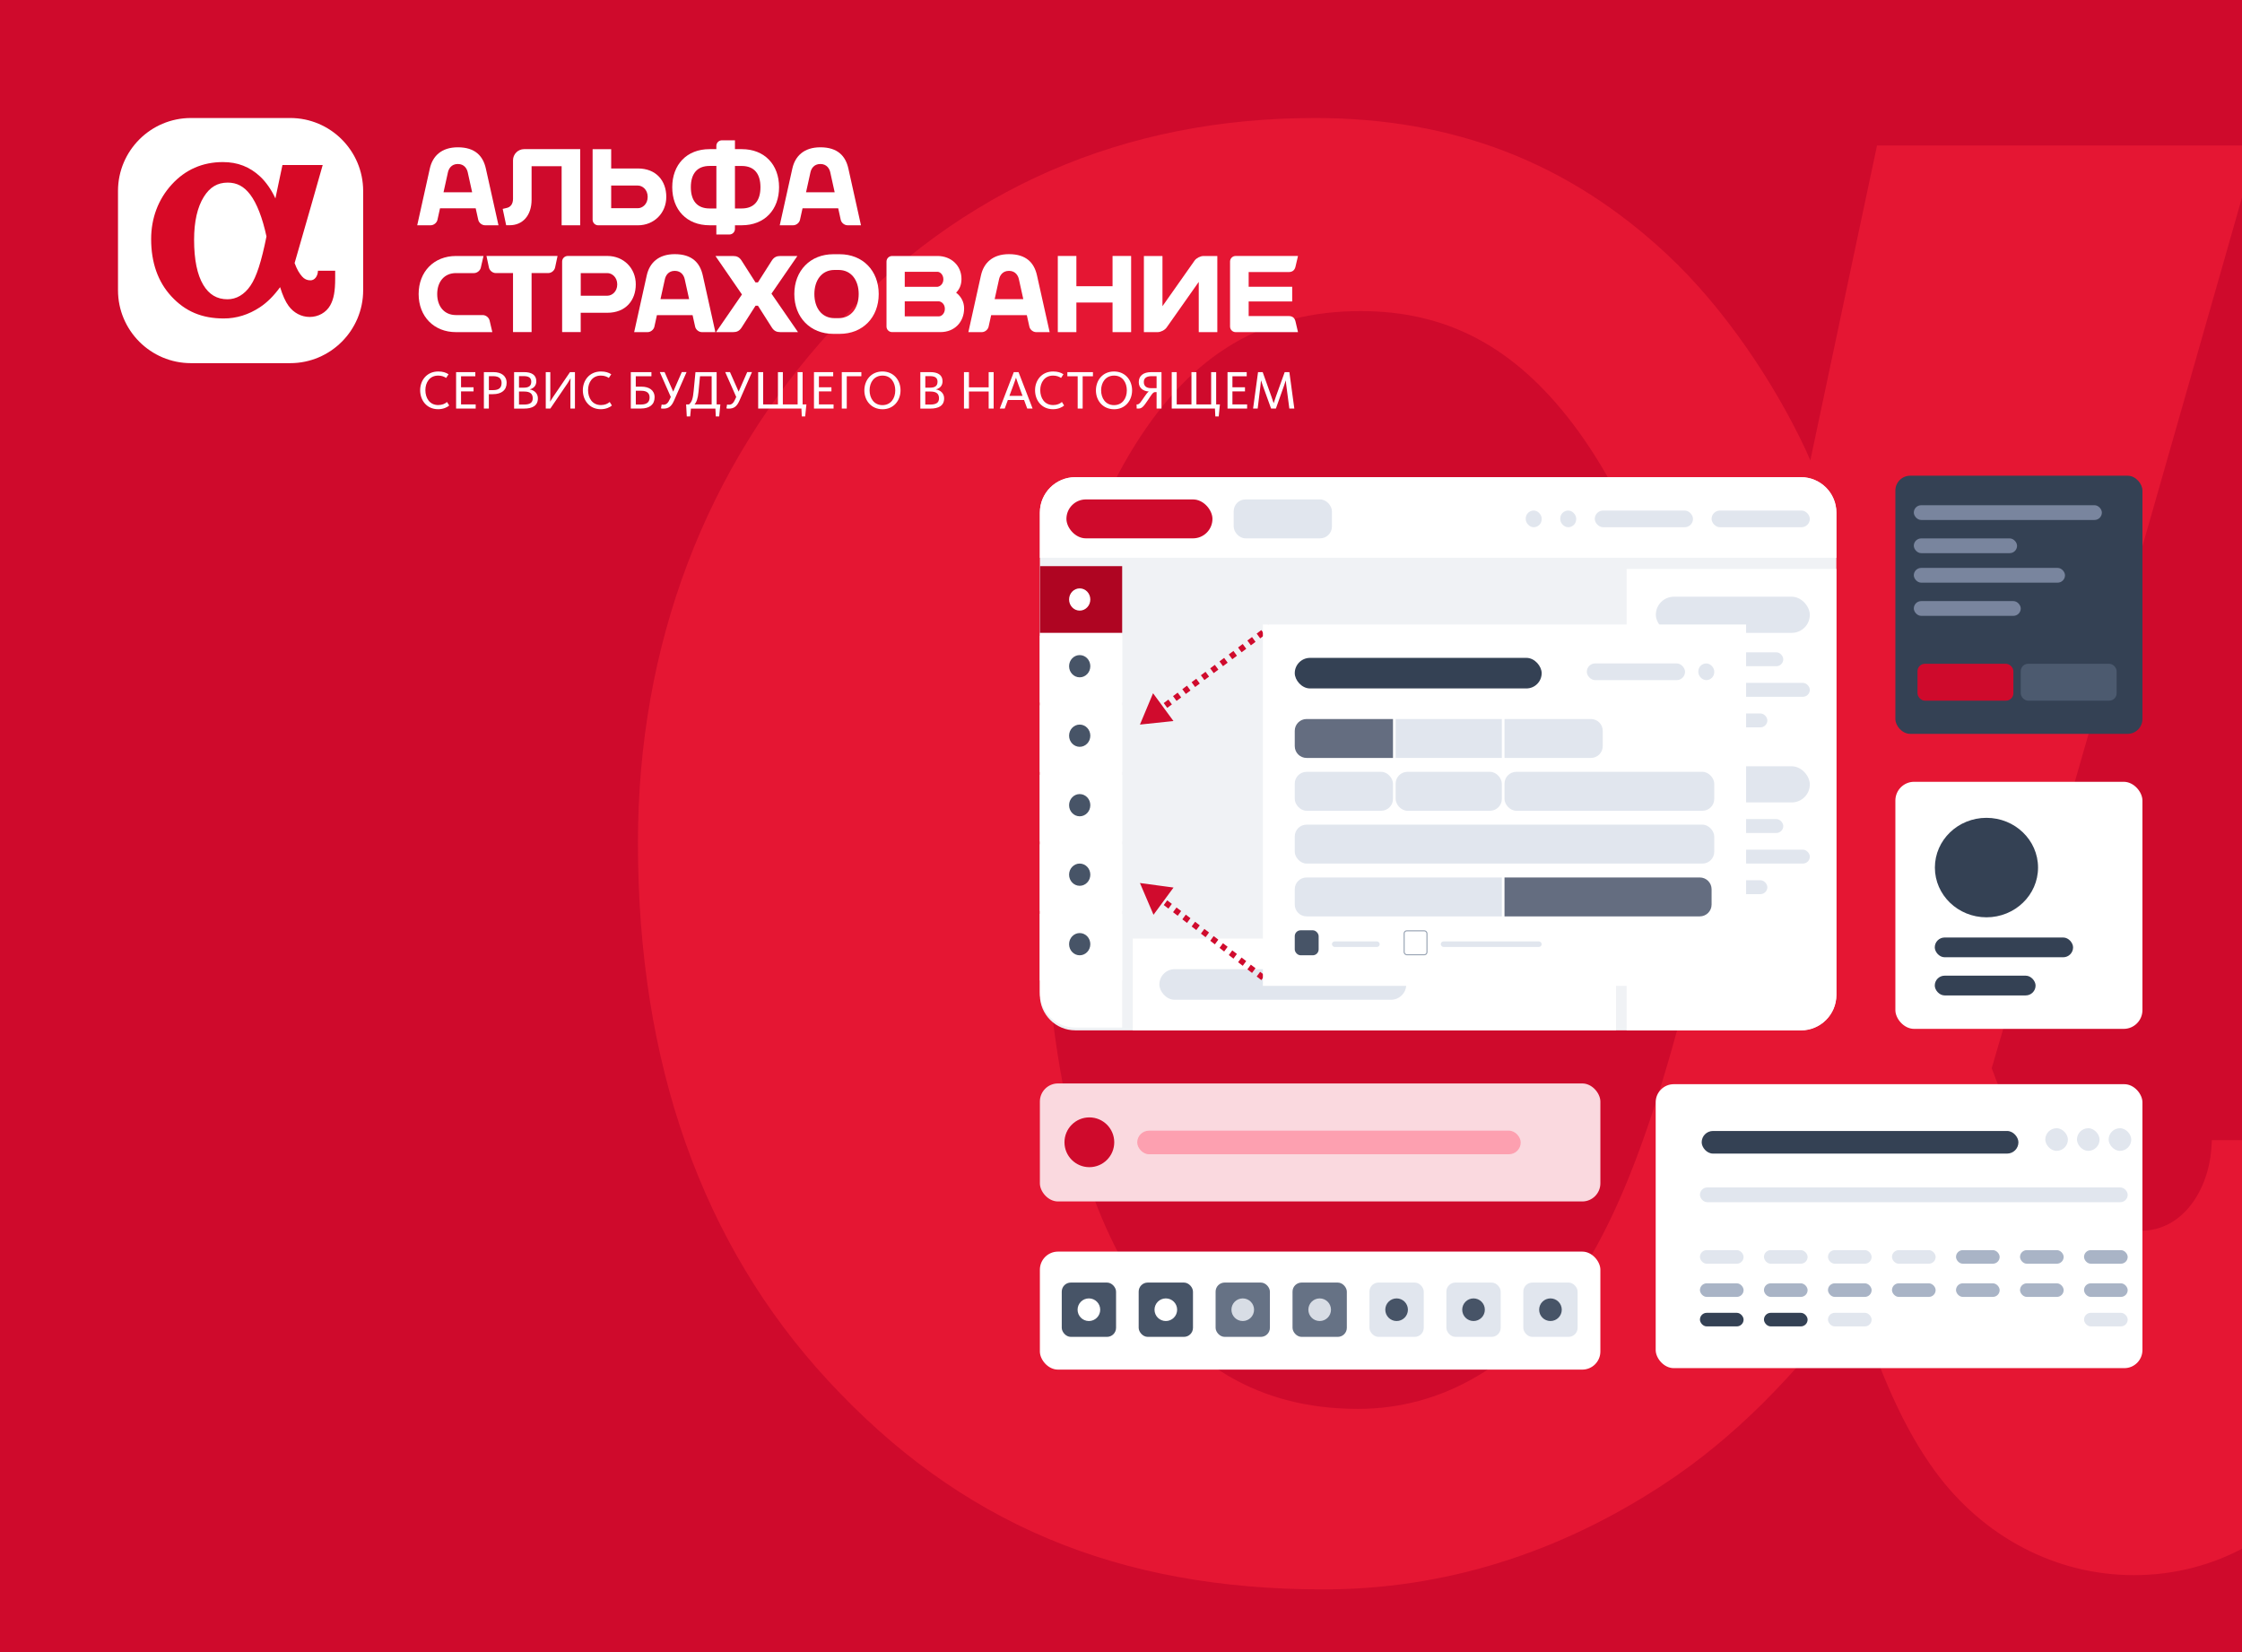 <svg width="608" height="448" viewBox="0 0 608 448" fill="none" xmlns="http://www.w3.org/2000/svg">
<g clip-path="url(#clip0_30399_103514)">
<rect width="608" height="448" fill="#CF0A2C"/>
<path d="M599.837 309.165L599.652 311.926C598.73 322.784 591.9 333.735 580.641 333.735C571.966 333.735 565.044 330.514 559.322 323.98C552.493 316.159 546.402 306.773 540.126 289.657C557.753 230.12 612.019 39.454 612.019 39.454H509.025C509.025 39.454 499.519 84.175 490.936 124.848C490.474 123.836 490.105 122.916 489.644 121.904C481.061 103.592 467.402 83.255 452.082 68.992C425.503 44.147 394.309 32 356.655 32C304.697 32 260.675 51.14 225.882 89.053C191.273 126.689 173 174.908 173 228.555C173 288.369 190.35 337.415 224.59 374.408C260.305 413.056 302.943 431 358.87 431C391.448 431 422.55 421.338 451.344 402.382C469.986 390.143 486.967 373.119 503.026 351.126C509.763 372.843 516.592 387.75 524.714 398.885C537.819 416.829 557.569 427.135 578.703 427.135C600.76 427.135 620.879 415.909 631.123 397.781C640.26 381.677 643.951 361.801 643.951 329.042V309.165H599.837ZM427.256 347.262C411.66 370.083 391.264 382.045 368.284 382.045C341.52 382.045 321.309 370.083 306.45 345.421C290.853 319.563 282.916 280.823 282.916 230.212C282.916 183.834 291.315 146.933 307.834 120.616C323.339 95.862 342.812 84.359 369.022 84.359C392.371 84.359 410.644 94.022 426.518 114.91C443.499 137.271 457.896 174.263 468.141 221.746C455.22 286.068 442.576 324.901 427.256 347.262Z" fill="#E51633"/>
<rect x="449" y="294" width="132" height="77" rx="4.909" fill="white"/>
<rect x="282" y="293.8" width="152" height="32" rx="4.909" fill="#FAD9DF"/>
<rect x="282" y="339.4" width="152" height="32" rx="4.909" fill="white"/>
<rect x="461.472" y="306.686" width="85.899" height="6.136" rx="3.068" fill="#344154"/>
<rect x="571.833" y="305.942" width="6.136" height="6.136" rx="3.068" fill="#E1E6EE"/>
<rect x="563.243" y="305.942" width="6.136" height="6.136" rx="3.068" fill="#E1E6EE"/>
<rect x="554.653" y="305.942" width="6.136" height="6.136" rx="3.068" fill="#E1E6EE"/>
<rect x="461" y="322" width="116" height="4" rx="2" fill="#E1E6EE"/>
<rect x="461" y="339" width="11.838" height="3.681" rx="1.841" fill="#E1E6EE"/>
<rect x="478.36" y="339" width="11.838" height="3.681" rx="1.841" fill="#E1E6EE"/>
<rect x="495.721" y="339" width="11.838" height="3.681" rx="1.841" fill="#E1E6EE"/>
<rect x="513.081" y="339" width="11.838" height="3.681" rx="1.841" fill="#E1E6EE"/>
<rect x="530.441" y="339" width="11.838" height="3.681" rx="1.841" fill="#A9B4C6"/>
<rect x="547.801" y="339" width="11.838" height="3.681" rx="1.841" fill="#A9B4C6"/>
<rect x="565.162" y="339" width="11.838" height="3.681" rx="1.841" fill="#A9B4C6"/>
<rect x="461" y="348" width="11.838" height="3.681" rx="1.841" fill="#A9B4C6"/>
<rect x="478.36" y="348" width="11.838" height="3.681" rx="1.841" fill="#A9B4C6"/>
<rect x="495.721" y="348" width="11.838" height="3.681" rx="1.841" fill="#A9B4C6"/>
<rect x="513.081" y="348" width="11.838" height="3.681" rx="1.841" fill="#A9B4C6"/>
<rect x="530.441" y="348" width="11.838" height="3.681" rx="1.841" fill="#A9B4C6"/>
<rect x="547.801" y="348" width="11.838" height="3.681" rx="1.841" fill="#A9B4C6"/>
<rect x="565.162" y="348" width="11.838" height="3.681" rx="1.841" fill="#A9B4C6"/>
<rect x="461" y="356" width="11.838" height="3.681" rx="1.841" fill="#344154"/>
<rect x="478.36" y="356" width="11.838" height="3.681" rx="1.841" fill="#344154"/>
<rect x="495.721" y="356" width="11.838" height="3.681" rx="1.841" fill="#E1E6EE"/>
<rect x="513.081" y="356" width="11.838" height="3.681" rx="1.841" fill="white"/>
<rect x="530.441" y="356" width="11.838" height="3.681" rx="1.841" fill="white"/>
<rect x="547.801" y="356" width="11.838" height="3.681" rx="1.841" fill="white"/>
<rect x="565.162" y="356" width="11.838" height="3.681" rx="1.841" fill="#E1E6EE"/>
<rect x="308.4" y="306.6" width="104" height="6.4" rx="3.2" fill="#FDA0B0"/>
<circle cx="295.42" cy="309.753" r="6.749" fill="#CF0A2C"/>
<rect x="287.933" y="347.794" width="14.726" height="14.726" rx="2.454" fill="#475467"/>
<rect x="308.794" y="347.794" width="14.726" height="14.726" rx="2.454" fill="#475467"/>
<rect x="329.655" y="347.794" width="14.726" height="14.726" rx="2.454" fill="#667285"/>
<rect x="350.517" y="347.794" width="14.726" height="14.726" rx="2.454" fill="#667285"/>
<rect x="371.378" y="347.794" width="14.726" height="14.726" rx="2.454" fill="#E1E6EE"/>
<rect x="392.239" y="347.794" width="14.726" height="14.726" rx="2.454" fill="#E1E6EE"/>
<rect x="413.101" y="347.794" width="14.726" height="14.726" rx="2.454" fill="#E1E6EE"/>
<circle cx="295.295" cy="355.156" r="3.068" fill="white"/>
<circle cx="316.157" cy="355.156" r="3.068" fill="white"/>
<circle cx="337.018" cy="355.156" r="3.068" fill="#D8DDE5"/>
<circle cx="357.879" cy="355.156" r="3.068" fill="#D8DDE5"/>
<circle cx="378.741" cy="355.156" r="3.068" fill="#475467"/>
<circle cx="399.602" cy="355.156" r="3.068" fill="#475467"/>
<circle cx="420.463" cy="355.156" r="3.068" fill="#475467"/>
<path d="M282 138.999C282 133.697 286.298 129.399 291.6 129.399H488.4C493.702 129.399 498 133.697 498 138.999V269.799C498 275.101 493.702 279.399 488.4 279.399H291.6C286.298 279.399 282 275.101 282 269.799V138.999Z" fill="#F0F2F5"/>
<path d="M282 138.999C282 133.697 286.298 129.399 291.6 129.399H488.4C493.702 129.399 498 133.697 498 138.999V151.259H282V138.999Z" fill="white"/>
<rect x="334.56" y="135.43" width="26.64" height="10.553" rx="3.2" fill="#E1E6EE"/>
<rect x="464.16" y="138.444" width="26.64" height="4.523" rx="2.261" fill="#E1E6EE"/>
<rect x="432.48" y="138.444" width="26.64" height="4.523" rx="2.261" fill="#E1E6EE"/>
<rect x="423.12" y="138.444" width="4.32" height="4.523" rx="2.16" fill="#E1E6EE"/>
<rect x="413.76" y="138.444" width="4.32" height="4.523" rx="2.16" fill="#E1E6EE"/>
<path d="M282 153.52H304.32V278.645H291.6C286.298 278.645 282 274.347 282 269.045V153.52Z" fill="white"/>
<rect x="282" y="153.52" width="22.32" height="18.09" fill="#AF0522"/>
<g filter="url(#filter0_d_30399_103514)">
<rect x="282" y="171.61" width="22.32" height="18.09" fill="white"/>
</g>
<g filter="url(#filter1_d_30399_103514)">
<rect x="282" y="190.454" width="22.32" height="18.09" fill="white"/>
</g>
<g filter="url(#filter2_d_30399_103514)">
<rect x="282" y="209.299" width="22.32" height="18.09" fill="white"/>
</g>
<g filter="url(#filter3_d_30399_103514)">
<rect x="282" y="228.143" width="22.32" height="18.09" fill="white"/>
</g>
<g filter="url(#filter4_d_30399_103514)">
<rect x="282" y="246.987" width="22.32" height="18.09" fill="white"/>
</g>
<path d="M441.12 154.274H498V269.8C498 275.102 493.702 279.4 488.4 279.4H441.12V154.274Z" fill="white"/>
<rect x="307.2" y="254.524" width="131.04" height="24.874" fill="white"/>
<rect x="289.2" y="135.43" width="39.6" height="10.553" rx="5.276" fill="#CF0A2C"/>
<ellipse cx="292.8" cy="162.565" rx="2.88" ry="3.015" fill="white"/>
<ellipse cx="292.8" cy="180.656" rx="2.88" ry="3.015" fill="#475467"/>
<ellipse cx="292.8" cy="199.5" rx="2.88" ry="3.015" fill="#475467"/>
<ellipse cx="292.8" cy="218.344" rx="2.88" ry="3.015" fill="#475467"/>
<ellipse cx="292.8" cy="237.189" rx="2.88" ry="3.015" fill="#475467"/>
<ellipse cx="292.8" cy="256.033" rx="2.88" ry="3.015" fill="#475467"/>
<path d="M309.137 196.484L318.229 195.526L312.693 187.984L309.137 196.484ZM343.937 169.449L343.307 169.92L344.266 171.227L344.896 170.756L343.937 169.449ZM342.047 170.863L340.787 171.805L341.746 173.111L343.006 172.169L342.047 170.863ZM339.527 172.747L338.267 173.689L339.226 174.996L340.486 174.053L339.527 172.747ZM337.007 174.632L335.747 175.574L336.706 176.88L337.966 175.938L337.007 174.632ZM334.487 176.516L333.227 177.458L334.186 178.764L335.446 177.822L334.487 176.516ZM331.967 178.4L330.707 179.343L331.666 180.649L332.926 179.707L331.967 178.4ZM329.447 180.285L328.187 181.227L329.146 182.533L330.406 181.591L329.447 180.285ZM326.927 182.169L325.667 183.111L326.626 184.418L327.886 183.475L326.927 182.169ZM324.407 184.054L323.147 184.996L324.106 186.302L325.366 185.36L324.407 184.054ZM321.887 185.938L320.627 186.88L321.586 188.187L322.846 187.244L321.887 185.938ZM319.367 187.822L318.107 188.765L319.066 190.071L320.326 189.129L319.367 187.822ZM316.847 189.707L315.587 190.649L316.546 191.955L317.806 191.013L316.847 189.707ZM314.327 191.591L313.067 192.534L314.026 193.84L315.286 192.898L314.327 191.591ZM311.807 193.476L310.547 194.418L311.506 195.724L312.766 194.782L311.807 193.476Z" fill="#D00B2D"/>
<rect x="314.4" y="262.816" width="66.96" height="8.291" rx="4.146" fill="#E1E6EE"/>
<rect x="449.04" y="161.812" width="41.76" height="9.799" rx="4.899" fill="#E1E6EE"/>
<rect x="449.04" y="207.792" width="41.76" height="9.799" rx="4.899" fill="#E1E6EE"/>
<rect x="449.04" y="176.888" width="34.56" height="3.769" rx="1.884" fill="#E1E6EE"/>
<rect x="449.04" y="222.113" width="34.56" height="3.769" rx="1.884" fill="#E1E6EE"/>
<rect x="449.04" y="185.179" width="41.76" height="3.769" rx="1.884" fill="#E1E6EE"/>
<rect x="449.04" y="230.404" width="41.76" height="3.769" rx="1.884" fill="#E1E6EE"/>
<rect x="449.04" y="193.47" width="30.24" height="3.769" rx="1.884" fill="#E1E6EE"/>
<rect x="449.04" y="238.696" width="30.24" height="3.769" rx="1.884" fill="#E1E6EE"/>
<path d="M309.136 239.45L312.815 248.057L318.244 240.678L309.136 239.45ZM344.886 265.947L344.256 265.462L343.316 266.74L343.946 267.225L344.886 265.947ZM342.996 264.493L341.736 263.524L340.796 264.802L342.056 265.771L342.996 264.493ZM340.476 262.555L339.216 261.586L338.276 262.864L339.536 263.833L340.476 262.555ZM337.956 260.617L336.696 259.648L335.756 260.926L337.016 261.895L337.956 260.617ZM335.436 258.678L334.176 257.709L333.236 258.987L334.496 259.957L335.436 258.678ZM332.916 256.74L331.656 255.771L330.716 257.049L331.976 258.018L332.916 256.74ZM330.396 254.802L329.136 253.833L328.196 255.111L329.456 256.08L330.396 254.802ZM327.876 252.864L326.616 251.894L325.676 253.173L326.936 254.142L327.876 252.864ZM325.356 250.925L324.096 249.956L323.156 251.234L324.416 252.203L325.356 250.925ZM322.836 248.987L321.576 248.018L320.636 249.296L321.896 250.265L322.836 248.987ZM320.316 247.049L319.056 246.08L318.116 247.358L319.376 248.327L320.316 247.049ZM317.796 245.111L316.536 244.141L315.596 245.42L316.856 246.389L317.796 245.111ZM315.276 243.172L314.016 242.203L313.076 243.481L314.336 244.45L315.276 243.172ZM312.756 241.234L311.496 240.265L310.556 241.543L311.816 242.512L312.756 241.234Z" fill="#D00B2D"/>
<g filter="url(#filter5_d_30399_103514)">
<rect x="342.479" y="169.35" width="131.04" height="97.99" fill="white"/>
</g>
<rect x="351.12" y="178.395" width="66.96" height="8.291" rx="4.146" fill="#344154"/>
<path d="M351.12 198.178C351.12 196.41 352.552 194.978 354.32 194.978H377.76V205.53H354.32C352.552 205.53 351.12 204.098 351.12 202.33V198.178Z" fill="#646D80"/>
<rect x="351.12" y="252.264" width="6.48" height="6.784" rx="1.6" fill="#475467"/>
<rect x="380.784" y="252.408" width="6.191" height="6.495" rx="0.722" fill="white" stroke="#98A3B3" stroke-width="0.289"/>
<rect x="351.12" y="209.3" width="26.64" height="10.553" rx="3.2" fill="#E1E6EE"/>
<rect x="351.12" y="223.62" width="113.76" height="10.553" rx="3.2" fill="#E1E6EE"/>
<path d="M351.12 241.142C351.12 239.375 352.552 237.942 354.32 237.942H407.28V248.495H354.32C352.552 248.495 351.12 247.062 351.12 245.295V241.142Z" fill="#E1E6EE"/>
<path d="M408 237.942H460.96C462.727 237.942 464.16 239.375 464.16 241.142V245.295C464.16 247.062 462.727 248.495 460.96 248.495H408V237.942Z" fill="#646D80"/>
<rect x="378.479" y="209.3" width="28.8" height="10.553" rx="3.2" fill="#E1E6EE"/>
<rect x="408" y="209.3" width="56.88" height="10.553" rx="3.2" fill="#E1E6EE"/>
<rect x="378.479" y="194.978" width="28.8" height="10.553" fill="#E1E6EE"/>
<path d="M408 194.978H431.44C433.207 194.978 434.64 196.41 434.64 198.178V202.33C434.64 204.098 433.207 205.53 431.44 205.53H408V194.978Z" fill="#E1E6EE"/>
<rect x="430.32" y="179.902" width="26.64" height="4.523" rx="2.261" fill="#E1E6EE"/>
<rect x="460.56" y="179.902" width="4.32" height="4.523" rx="2.16" fill="#E1E6EE"/>
<rect x="361.2" y="255.279" width="12.96" height="1.508" rx="0.754" fill="#E1E6EE"/>
<rect x="390.72" y="255.279" width="27.36" height="1.508" rx="0.754" fill="#E1E6EE"/>
<rect x="514" y="129" width="67" height="70" rx="4.021" fill="#344154"/>
<rect x="519" y="137" width="51" height="4" rx="2" fill="#79859E"/>
<rect x="519" y="146" width="28" height="4" rx="2" fill="#79859E"/>
<rect x="519" y="163" width="29" height="4" rx="2" fill="#79859E"/>
<rect x="520" y="180" width="26" height="10" rx="2.01" fill="#CF0A2C"/>
<rect x="548" y="180" width="26" height="10" rx="2.01" fill="#4C5A6F"/>
<rect x="519" y="154" width="41" height="4" rx="2" fill="#79859E"/>
<rect x="514" y="212" width="67" height="67" rx="5.086" fill="white"/>
<rect x="524.683" y="254.223" width="37.51" height="5.358" rx="2.679" fill="#344154"/>
<rect x="524.683" y="264.572" width="27.338" height="5.358" rx="2.679" fill="#344154"/>
<ellipse cx="538.702" cy="235.259" rx="13.987" ry="13.487" fill="#344154"/>
<path d="M78.701 32H51.785C40.871 32 32 40.871 32 51.776V78.701C32 89.606 40.871 98.476 51.785 98.476H78.71C89.615 98.476 98.486 89.606 98.486 78.701V51.776C98.476 40.871 89.606 32 78.701 32Z" fill="white"/>
<path d="M86.221 73.409L86.202 73.703C86.104 74.857 85.38 76.02 84.187 76.02C83.268 76.02 82.534 75.678 81.928 74.984C81.204 74.153 80.559 73.155 79.894 71.336C81.762 65.008 87.512 44.743 87.512 44.743H76.598C76.598 44.743 75.59 49.497 74.681 53.819C74.632 53.712 74.593 53.614 74.544 53.507C73.634 51.56 72.187 49.399 70.563 47.883C67.746 45.242 64.441 43.951 60.45 43.951C54.944 43.951 50.279 45.986 46.592 50.015C42.924 54.015 40.988 59.14 40.988 64.842C40.988 71.199 42.827 76.412 46.455 80.343C50.24 84.451 54.758 86.358 60.685 86.358C64.138 86.358 67.433 85.331 70.485 83.317C72.461 82.016 74.26 80.207 75.962 77.869C76.676 80.177 77.4 81.761 78.26 82.945C79.649 84.852 81.742 85.948 83.982 85.948C86.319 85.948 88.451 84.754 89.537 82.828C90.505 81.116 90.896 79.004 90.896 75.522V73.409H86.221ZM67.932 77.458C66.279 79.884 64.118 81.155 61.683 81.155C58.846 81.155 56.705 79.884 55.13 77.263C53.477 74.514 52.636 70.397 52.636 65.018C52.636 60.089 53.526 56.167 55.277 53.37C56.92 50.739 58.983 49.516 61.761 49.516C64.235 49.516 66.172 50.543 67.854 52.763C69.654 55.14 71.179 59.071 72.265 64.118C70.896 70.954 69.556 75.082 67.932 77.458Z" fill="#D70926"/>
<path d="M131.758 45.713C131.005 42.319 128.863 39.942 124.159 39.942C119.738 39.942 117.313 42.309 116.56 45.713L113.146 61.087H116.795C117.626 61.087 118.457 60.422 118.633 59.61L119.328 56.481H129L129.695 59.61C129.871 60.422 130.702 61.087 131.533 61.087H135.181L131.758 45.713ZM120.276 52.148L121.479 46.7C121.675 45.82 122.359 44.471 124.159 44.471C125.959 44.471 126.643 45.82 126.839 46.7L128.042 52.148H120.276Z" fill="white"/>
<path d="M144.169 45.075H152.307V61.086H157.343V40.44H142.145C140.482 40.44 139.123 41.799 139.123 43.462V53.897C139.123 55.296 138.477 56.176 137.362 56.401L136.326 56.645L137.265 61.076H138.223C141.675 61.076 144.16 58.513 144.16 54.142V45.075" fill="white"/>
<path d="M201.149 40.441H199.31V38.045H195.779C194.948 38.045 194.263 38.72 194.263 39.551V40.441H192.425C186.195 40.441 182.302 44.686 182.302 50.759C182.302 56.843 186.195 61.087 192.425 61.087H194.263V63.591H197.794C198.625 63.591 199.31 62.906 199.31 62.085V61.087H201.149C207.379 61.087 211.271 56.843 211.271 50.759C211.271 44.696 207.379 40.441 201.149 40.441ZM192.435 56.53C188.982 56.53 187.349 54.349 187.349 50.759C187.349 47.18 188.982 44.999 192.435 44.999H194.273V56.53H192.435ZM201.149 56.53H199.31V45.008H201.149C204.601 45.008 206.225 47.189 206.225 50.769C206.225 54.349 204.591 56.53 201.149 56.53Z" fill="white"/>
<path d="M172.982 45.683H165.745V40.45H160.708V59.58C160.708 60.412 161.393 61.096 162.224 61.096H172.982C177.374 61.096 180.689 57.791 180.689 53.389C180.689 48.988 177.911 45.683 172.982 45.683ZM172.982 56.46H165.745V50.318H172.982C174.215 50.318 175.642 51.414 175.642 53.389C175.652 55.355 174.215 56.46 172.982 56.46Z" fill="white"/>
<path d="M230.069 45.713C229.316 42.319 227.174 39.942 222.47 39.942C218.049 39.942 215.624 42.309 214.871 45.713L211.458 61.087H215.106C215.937 61.087 216.768 60.422 216.944 59.61L217.639 56.481H227.311L227.996 59.61C228.172 60.422 229.003 61.087 229.835 61.087H233.483L230.069 45.713ZM218.587 52.148L219.79 46.7C219.986 45.82 220.67 44.471 222.47 44.471C224.27 44.471 224.954 45.82 225.15 46.7L226.353 52.148H218.587Z" fill="white"/>
<path d="M259.283 79.355C260.173 78.484 260.74 77.291 260.74 75.638C260.74 71.98 257.904 69.418 254.246 69.418H241.923C241.091 69.418 240.407 70.093 240.407 70.924V88.548C240.407 89.379 241.091 90.054 241.923 90.054H255.028C258.891 90.054 261.454 87.296 261.454 83.629C261.454 81.8 260.574 80.352 259.283 79.355ZM254.246 73.702C254.911 73.702 255.83 74.455 255.83 75.736C255.83 77.027 254.911 77.692 254.246 77.77H245.356V73.702H254.246ZM254.647 85.78H245.356V81.712H254.647C255.322 81.79 256.231 82.455 256.231 83.746C256.231 85.027 255.322 85.78 254.647 85.78Z" fill="white"/>
<path d="M225.99 68.939C219.76 68.939 215.408 73.38 215.408 79.737C215.408 86.094 219.76 90.534 225.99 90.534H227.712C233.942 90.534 238.294 86.094 238.294 79.737C238.294 73.38 233.942 68.939 227.712 68.939H225.99ZM220.846 79.737C220.846 76.04 222.822 73.204 226.294 73.204H227.418C230.89 73.204 232.866 76.04 232.866 79.737C232.866 83.444 230.89 86.27 227.418 86.27H226.294C222.822 86.27 220.846 83.444 220.846 79.737Z" fill="white"/>
<path d="M131.924 69.41L132.589 72.53C132.765 73.361 133.587 74.046 134.428 74.046H139.123V90.056H144.159V74.046H148.707C149.539 74.046 150.36 73.371 150.536 72.53L151.201 69.41H131.924Z" fill="white"/>
<path d="M301.709 69.41V77.616H291.9V69.41H286.863V90.066H291.9V82.036H301.709V90.066H306.746V69.41H301.709Z" fill="white"/>
<path d="M190.586 74.69C189.833 71.287 187.691 68.92 182.987 68.92C178.566 68.92 176.141 71.287 175.388 74.69L171.975 90.065H175.623C176.454 90.065 177.285 89.4 177.461 88.588L178.146 85.458H187.819L188.513 88.588C188.689 89.4 189.52 90.065 190.352 90.065H194L190.586 74.69ZM179.114 81.126L180.317 75.678C180.513 74.798 181.197 73.448 182.997 73.448C184.796 73.448 185.481 74.798 185.677 75.678L186.88 81.116H179.114V81.126Z" fill="white"/>
<path d="M281.219 74.69C280.466 71.287 278.324 68.92 273.62 68.92C269.199 68.92 266.774 71.287 266.021 74.69L262.607 90.065H266.255C267.087 90.065 267.918 89.4 268.094 88.588L268.789 85.458H278.461L279.156 88.588C279.332 89.4 280.163 90.065 280.994 90.065H284.652L281.219 74.69ZM269.737 81.126L270.94 75.678C271.136 74.798 271.82 73.448 273.62 73.448C275.42 73.448 276.104 74.798 276.3 75.678L277.503 81.116H269.737V81.126Z" fill="white"/>
<path d="M133.499 90.005V90.064H123.65C117.684 90.064 113.528 85.819 113.528 79.736C113.528 73.663 117.694 69.418 123.65 69.418H131.122L130.389 72.587C130.203 73.398 129.372 74.054 128.54 74.054H123.65C120.462 74.054 118.565 76.43 118.565 79.746C118.565 83.061 120.462 85.438 123.65 85.438H130.927C131.758 85.438 132.589 86.103 132.775 86.915L133.499 90.005Z" fill="white"/>
<path d="M164.718 69.41H153.959C153.128 69.41 152.443 70.095 152.443 70.916V90.056H157.48V84.814H164.708C169.637 84.814 172.415 81.499 172.415 77.107C172.424 72.726 169.119 69.41 164.718 69.41ZM164.718 80.188H157.49V74.056H164.718C165.95 74.056 167.388 75.151 167.388 77.127C167.388 79.093 165.95 80.188 164.718 80.188Z" fill="white"/>
<path d="M349.477 85.704H338.621V81.743H350.426V77.753H338.621V73.772H349.477C350.367 73.772 351.081 73.381 351.325 72.295L352 69.41H335.09C334.259 69.41 333.574 70.085 333.574 70.926V88.55C333.574 89.381 334.259 90.066 335.09 90.066H352L351.325 87.181C351.081 86.095 350.377 85.704 349.477 85.704Z" fill="white"/>
<path d="M310.208 90.064V69.418H315.245V83.032L323.979 70.631C324.468 69.966 325.554 69.418 326.385 69.418H330.121V90.064H325.084V76.44L316.35 88.841C315.861 89.516 314.776 90.064 313.945 90.064H310.208Z" fill="white"/>
<path d="M209.209 79.629L216.241 69.418H211.615C210.617 69.418 209.913 69.721 209.287 70.689L205.541 76.577H204.876L201.12 70.689C200.504 69.721 199.8 69.418 198.793 69.418H194.02L201.208 79.853L194.177 90.064H198.803C199.81 90.064 200.514 89.761 201.13 88.793L204.886 82.905H205.551L209.297 88.793C209.913 89.761 210.617 90.064 211.624 90.064H216.407L209.209 79.629Z" fill="white"/>
<path d="M113.938 105.821C113.938 103.151 115.738 100.735 118.838 100.735C120.1 100.735 120.912 101.019 121.645 101.488L120.99 102.486C120.423 102.105 119.728 101.85 118.809 101.85C116.52 101.85 115.357 103.718 115.357 105.792C115.357 107.894 116.481 109.841 118.838 109.841C119.904 109.841 120.667 109.489 121.225 109.009L121.821 109.958C121.313 110.437 120.208 110.965 118.809 110.965C115.67 110.965 113.938 108.491 113.938 105.821Z" fill="white"/>
<path d="M123.689 100.911H128.902V102.036H125.029V105.019H128.423V106.134H125.029V109.664H129V110.789H123.689V100.911Z" fill="white"/>
<path d="M131.23 100.911H133.852C135.886 100.911 137.392 101.879 137.392 103.816C137.392 105.791 136.013 106.887 133.685 106.887H132.57V110.789H131.221V100.911H131.23ZM133.695 105.791C135.338 105.791 136.023 105.126 136.023 103.845C136.023 102.75 135.397 102.007 133.734 102.007H132.58V105.791H133.695Z" fill="white"/>
<path d="M139.416 100.911H142.164C144.002 100.911 145.44 101.576 145.44 103.376C145.44 104.559 144.756 105.293 143.68 105.576V105.606C144.883 105.811 145.87 106.662 145.87 108.021C145.87 110.036 144.345 110.799 142.115 110.799H139.416V100.911ZM142.027 105.126C143.455 105.126 144.071 104.608 144.071 103.493C144.071 102.456 143.377 101.997 142.056 101.997H140.746V105.126H142.027ZM142.086 109.704C143.719 109.704 144.472 109.195 144.472 108.012C144.472 106.867 143.866 106.173 142.174 106.173H140.746V109.704H142.086Z" fill="white"/>
<path d="M147.994 100.911H149.236V107.513C149.236 108.256 149.197 108.716 149.177 108.892H149.206C149.373 108.628 149.666 108.109 150.155 107.395L154.576 100.911H155.916V110.789H154.683V103.757C154.683 103.249 154.732 102.808 154.732 102.632H154.703C154.537 102.916 154.224 103.464 153.901 103.953L149.246 110.789H148.003V100.911H147.994Z" fill="white"/>
<path d="M158.058 105.821C158.058 103.151 159.857 100.735 162.958 100.735C164.219 100.735 165.031 101.019 165.764 101.488L165.109 102.486C164.542 102.105 163.848 101.85 162.928 101.85C160.64 101.85 159.476 103.718 159.476 105.792C159.476 107.894 160.6 109.841 162.958 109.841C164.024 109.841 164.786 109.489 165.344 109.009L165.94 109.958C165.432 110.437 164.327 110.965 162.928 110.965C159.799 110.965 158.058 108.491 158.058 105.821Z" fill="white"/>
<path d="M171.065 100.911H176.659V102.036H172.415V104.853H173.989C176.004 104.853 177.52 105.801 177.52 107.728C177.52 109.704 176.141 110.779 173.813 110.779H171.065V100.911ZM173.813 109.694C175.476 109.694 176.16 109.009 176.16 107.777C176.16 106.691 175.525 105.958 173.882 105.958H172.424V109.694H173.813Z" fill="white"/>
<path d="M179.251 110.73L179.427 109.704C179.545 109.733 179.711 109.752 179.907 109.752C180.718 109.752 181.198 109.263 181.657 108.207L181.912 107.64L178.929 100.901H180.22L182.567 106.202L184.895 100.901H186.186L182.763 108.686C182.078 110.232 181.266 110.809 179.917 110.809C179.623 110.819 179.388 110.789 179.251 110.73Z" fill="white"/>
<path d="M186.068 109.664H186.85C187.623 109.009 187.916 108.109 188.112 105.997L188.601 100.911H194.342V109.664H195.349L195.036 112.931H194.117L194.009 110.799H187.369L187.163 112.931H186.244L186.068 109.664ZM192.992 109.664V102.036H189.833L189.432 106.222C189.256 108.119 188.865 109.097 188.337 109.664H192.992Z" fill="white"/>
<path d="M196.993 110.73L197.169 109.704C197.286 109.733 197.452 109.752 197.648 109.752C198.46 109.752 198.939 109.263 199.399 108.207L199.653 107.64L196.67 100.901H197.961L200.308 106.202L202.636 100.901H203.927L200.504 108.686C199.819 110.232 199.007 110.809 197.658 110.809C197.364 110.819 197.13 110.789 196.993 110.73Z" fill="white"/>
<path d="M217.335 110.789H205.608V100.911H206.958V109.664H210.968V100.911H212.298V109.664H216.308V100.911H217.658V109.664H218.685L218.352 112.921H217.433L217.335 110.789Z" fill="white"/>
<path d="M220.739 100.911H225.952V102.036H222.079V105.019H225.473V106.134H222.079V109.664H226.05V110.789H220.739V100.911Z" fill="white"/>
<path d="M228.279 100.911H233.59V102.026H229.629V110.789H228.279V100.911Z" fill="white"/>
<path d="M234.402 105.87C234.402 103.151 236.202 100.735 239.302 100.735C242.383 100.735 244.212 103.122 244.212 105.841C244.212 108.54 242.412 110.975 239.332 110.975C236.231 110.965 234.402 108.569 234.402 105.87ZM242.784 105.87C242.784 103.718 241.61 101.85 239.332 101.85C237.043 101.85 235.82 103.689 235.82 105.841C235.82 107.992 237.023 109.86 239.302 109.86C241.581 109.86 242.784 108.012 242.784 105.87Z" fill="white"/>
<path d="M249.591 100.911H252.329C254.168 100.911 255.606 101.576 255.606 103.376C255.606 104.559 254.921 105.293 253.845 105.576V105.606C255.048 105.811 256.036 106.662 256.036 108.021C256.036 110.036 254.51 110.799 252.28 110.799H249.581V100.911H249.591ZM252.202 105.126C253.63 105.126 254.246 104.608 254.246 103.493C254.246 102.456 253.552 101.997 252.232 101.997H250.931V105.126H252.202ZM252.261 109.704C253.894 109.704 254.647 109.195 254.647 108.012C254.647 106.867 254.041 106.173 252.349 106.173H250.921V109.704H252.261Z" fill="white"/>
<path d="M261.414 100.911H262.763V105.038H268.113V100.911H269.463V110.789H268.113V106.163H262.763V110.789H261.414V100.911Z" fill="white"/>
<path d="M274.923 100.911H276.214L280.028 110.789H278.571L277.71 108.461H273.319L272.468 110.789H271.128L274.923 100.911ZM277.299 107.347L276.126 104.158C275.813 103.327 275.676 102.867 275.529 102.447H275.5C275.363 102.897 275.206 103.395 274.923 104.158L273.739 107.347H277.299Z" fill="white"/>
<path d="M280.692 105.821C280.692 103.151 282.482 100.735 285.592 100.735C286.854 100.735 287.666 101.019 288.399 101.488L287.744 102.486C287.177 102.105 286.482 101.85 285.563 101.85C283.284 101.85 282.101 103.718 282.101 105.792C282.101 107.894 283.225 109.841 285.592 109.841C286.658 109.841 287.411 109.489 287.979 109.009L288.575 109.958C288.067 110.437 286.962 110.965 285.563 110.965C282.423 110.965 280.692 108.491 280.692 105.821Z" fill="white"/>
<path d="M292.252 102.036H289.455V100.911H296.389V102.036H293.601V110.789H292.252V102.036Z" fill="white"/>
<path d="M297.201 105.87C297.201 103.151 299 100.735 302.101 100.735C305.181 100.735 307.01 103.122 307.01 105.841C307.01 108.54 305.22 110.975 302.13 110.975C299.02 110.965 297.201 108.569 297.201 105.87ZM305.582 105.87C305.582 103.718 304.409 101.85 302.13 101.85C299.851 101.85 298.609 103.689 298.609 105.841C298.609 107.992 299.812 109.86 302.101 109.86C304.379 109.86 305.582 108.012 305.582 105.87Z" fill="white"/>
<path d="M308.224 109.674H308.37C309.035 109.674 309.436 108.902 310.297 107.659C310.727 107.024 311.187 106.398 311.51 106.192V106.163C309.994 106.056 308.82 105.224 308.82 103.61C308.82 101.909 310.062 100.911 312.175 100.911H314.982V110.789H313.652V106.32H313.251C312.615 106.339 312.214 107.151 311.353 108.413C310.18 110.144 309.71 110.789 308.771 110.789H308.253L308.224 109.674ZM313.652 105.273V102.007H312.312C310.874 102.007 310.189 102.544 310.189 103.591C310.189 104.647 310.825 105.263 312.224 105.263H313.652V105.273Z" fill="white"/>
<path d="M329.475 110.789H317.758V100.911H319.108V109.664H323.108V100.911H324.448V109.664H328.448V100.911H329.808V109.664H330.825L330.502 112.921H329.583L329.475 110.789Z" fill="white"/>
<path d="M332.889 100.911H338.092V102.036H334.219V105.019H337.622V106.134H334.219V109.664H338.199V110.789H332.889V100.911Z" fill="white"/>
<path d="M341.163 100.911H342.425L344.782 107.513C345.065 108.315 345.232 108.804 345.388 109.303H345.418C345.554 108.833 345.731 108.295 346.014 107.513L348.391 100.911H349.662L351.002 110.789H349.652L348.841 104.588C348.753 103.875 348.704 103.474 348.674 103.19H348.645C348.557 103.513 348.44 103.933 348.215 104.569L346.004 110.789H344.704L342.454 104.569C342.229 103.933 342.102 103.513 341.994 103.19H341.965C341.936 103.532 341.887 103.943 341.818 104.618L341.065 110.789H339.823L341.163 100.911Z" fill="white"/>
</g>
<defs>
<filter id="filter0_d_30399_103514" x="282" y="171.61" width="22.32" height="18.891" filterUnits="userSpaceOnUse" color-interpolation-filters="sRGB">
<feFlood flood-opacity="0" result="BackgroundImageFix"/>
<feColorMatrix in="SourceAlpha" type="matrix" values="0 0 0 0 0 0 0 0 0 0 0 0 0 0 0 0 0 0 127 0" result="hardAlpha"/>
<feOffset dy="0.8"/>
<feComposite in2="hardAlpha" operator="out"/>
<feColorMatrix type="matrix" values="0 0 0 0 0.941 0 0 0 0 0.949 0 0 0 0 0.961 0 0 0 1 0"/>
<feBlend mode="normal" in2="BackgroundImageFix" result="effect1_dropShadow_30399_103514"/>
<feBlend mode="normal" in="SourceGraphic" in2="effect1_dropShadow_30399_103514" result="shape"/>
</filter>
<filter id="filter1_d_30399_103514" x="282" y="190.454" width="22.32" height="18.891" filterUnits="userSpaceOnUse" color-interpolation-filters="sRGB">
<feFlood flood-opacity="0" result="BackgroundImageFix"/>
<feColorMatrix in="SourceAlpha" type="matrix" values="0 0 0 0 0 0 0 0 0 0 0 0 0 0 0 0 0 0 127 0" result="hardAlpha"/>
<feOffset dy="0.8"/>
<feComposite in2="hardAlpha" operator="out"/>
<feColorMatrix type="matrix" values="0 0 0 0 0.941 0 0 0 0 0.949 0 0 0 0 0.961 0 0 0 1 0"/>
<feBlend mode="normal" in2="BackgroundImageFix" result="effect1_dropShadow_30399_103514"/>
<feBlend mode="normal" in="SourceGraphic" in2="effect1_dropShadow_30399_103514" result="shape"/>
</filter>
<filter id="filter2_d_30399_103514" x="282" y="209.299" width="22.32" height="18.891" filterUnits="userSpaceOnUse" color-interpolation-filters="sRGB">
<feFlood flood-opacity="0" result="BackgroundImageFix"/>
<feColorMatrix in="SourceAlpha" type="matrix" values="0 0 0 0 0 0 0 0 0 0 0 0 0 0 0 0 0 0 127 0" result="hardAlpha"/>
<feOffset dy="0.8"/>
<feComposite in2="hardAlpha" operator="out"/>
<feColorMatrix type="matrix" values="0 0 0 0 0.941 0 0 0 0 0.949 0 0 0 0 0.961 0 0 0 1 0"/>
<feBlend mode="normal" in2="BackgroundImageFix" result="effect1_dropShadow_30399_103514"/>
<feBlend mode="normal" in="SourceGraphic" in2="effect1_dropShadow_30399_103514" result="shape"/>
</filter>
<filter id="filter3_d_30399_103514" x="282" y="228.143" width="22.32" height="18.891" filterUnits="userSpaceOnUse" color-interpolation-filters="sRGB">
<feFlood flood-opacity="0" result="BackgroundImageFix"/>
<feColorMatrix in="SourceAlpha" type="matrix" values="0 0 0 0 0 0 0 0 0 0 0 0 0 0 0 0 0 0 127 0" result="hardAlpha"/>
<feOffset dy="0.8"/>
<feComposite in2="hardAlpha" operator="out"/>
<feColorMatrix type="matrix" values="0 0 0 0 0.941 0 0 0 0 0.949 0 0 0 0 0.961 0 0 0 1 0"/>
<feBlend mode="normal" in2="BackgroundImageFix" result="effect1_dropShadow_30399_103514"/>
<feBlend mode="normal" in="SourceGraphic" in2="effect1_dropShadow_30399_103514" result="shape"/>
</filter>
<filter id="filter4_d_30399_103514" x="282" y="246.987" width="22.32" height="18.891" filterUnits="userSpaceOnUse" color-interpolation-filters="sRGB">
<feFlood flood-opacity="0" result="BackgroundImageFix"/>
<feColorMatrix in="SourceAlpha" type="matrix" values="0 0 0 0 0 0 0 0 0 0 0 0 0 0 0 0 0 0 127 0" result="hardAlpha"/>
<feOffset dy="0.8"/>
<feComposite in2="hardAlpha" operator="out"/>
<feColorMatrix type="matrix" values="0 0 0 0 0.941 0 0 0 0 0.949 0 0 0 0 0.961 0 0 0 1 0"/>
<feBlend mode="normal" in2="BackgroundImageFix" result="effect1_dropShadow_30399_103514"/>
<feBlend mode="normal" in="SourceGraphic" in2="effect1_dropShadow_30399_103514" result="shape"/>
</filter>
<filter id="filter5_d_30399_103514" x="332.319" y="159.19" width="151.36" height="118.31" filterUnits="userSpaceOnUse" color-interpolation-filters="sRGB">
<feFlood flood-opacity="0" result="BackgroundImageFix"/>
<feColorMatrix in="SourceAlpha" type="matrix" values="0 0 0 0 0 0 0 0 0 0 0 0 0 0 0 0 0 0 127 0" result="hardAlpha"/>
<feOffset/>
<feGaussianBlur stdDeviation="5.08"/>
<feComposite in2="hardAlpha" operator="out"/>
<feColorMatrix type="matrix" values="0 0 0 0 0.882 0 0 0 0 0.902 0 0 0 0 0.933 0 0 0 1 0"/>
<feBlend mode="multiply" in2="BackgroundImageFix" result="effect1_dropShadow_30399_103514"/>
<feBlend mode="normal" in="SourceGraphic" in2="effect1_dropShadow_30399_103514" result="shape"/>
</filter>
<clipPath id="clip0_30399_103514">
<rect width="608" height="448" fill="white"/>
</clipPath>
</defs>
</svg>
